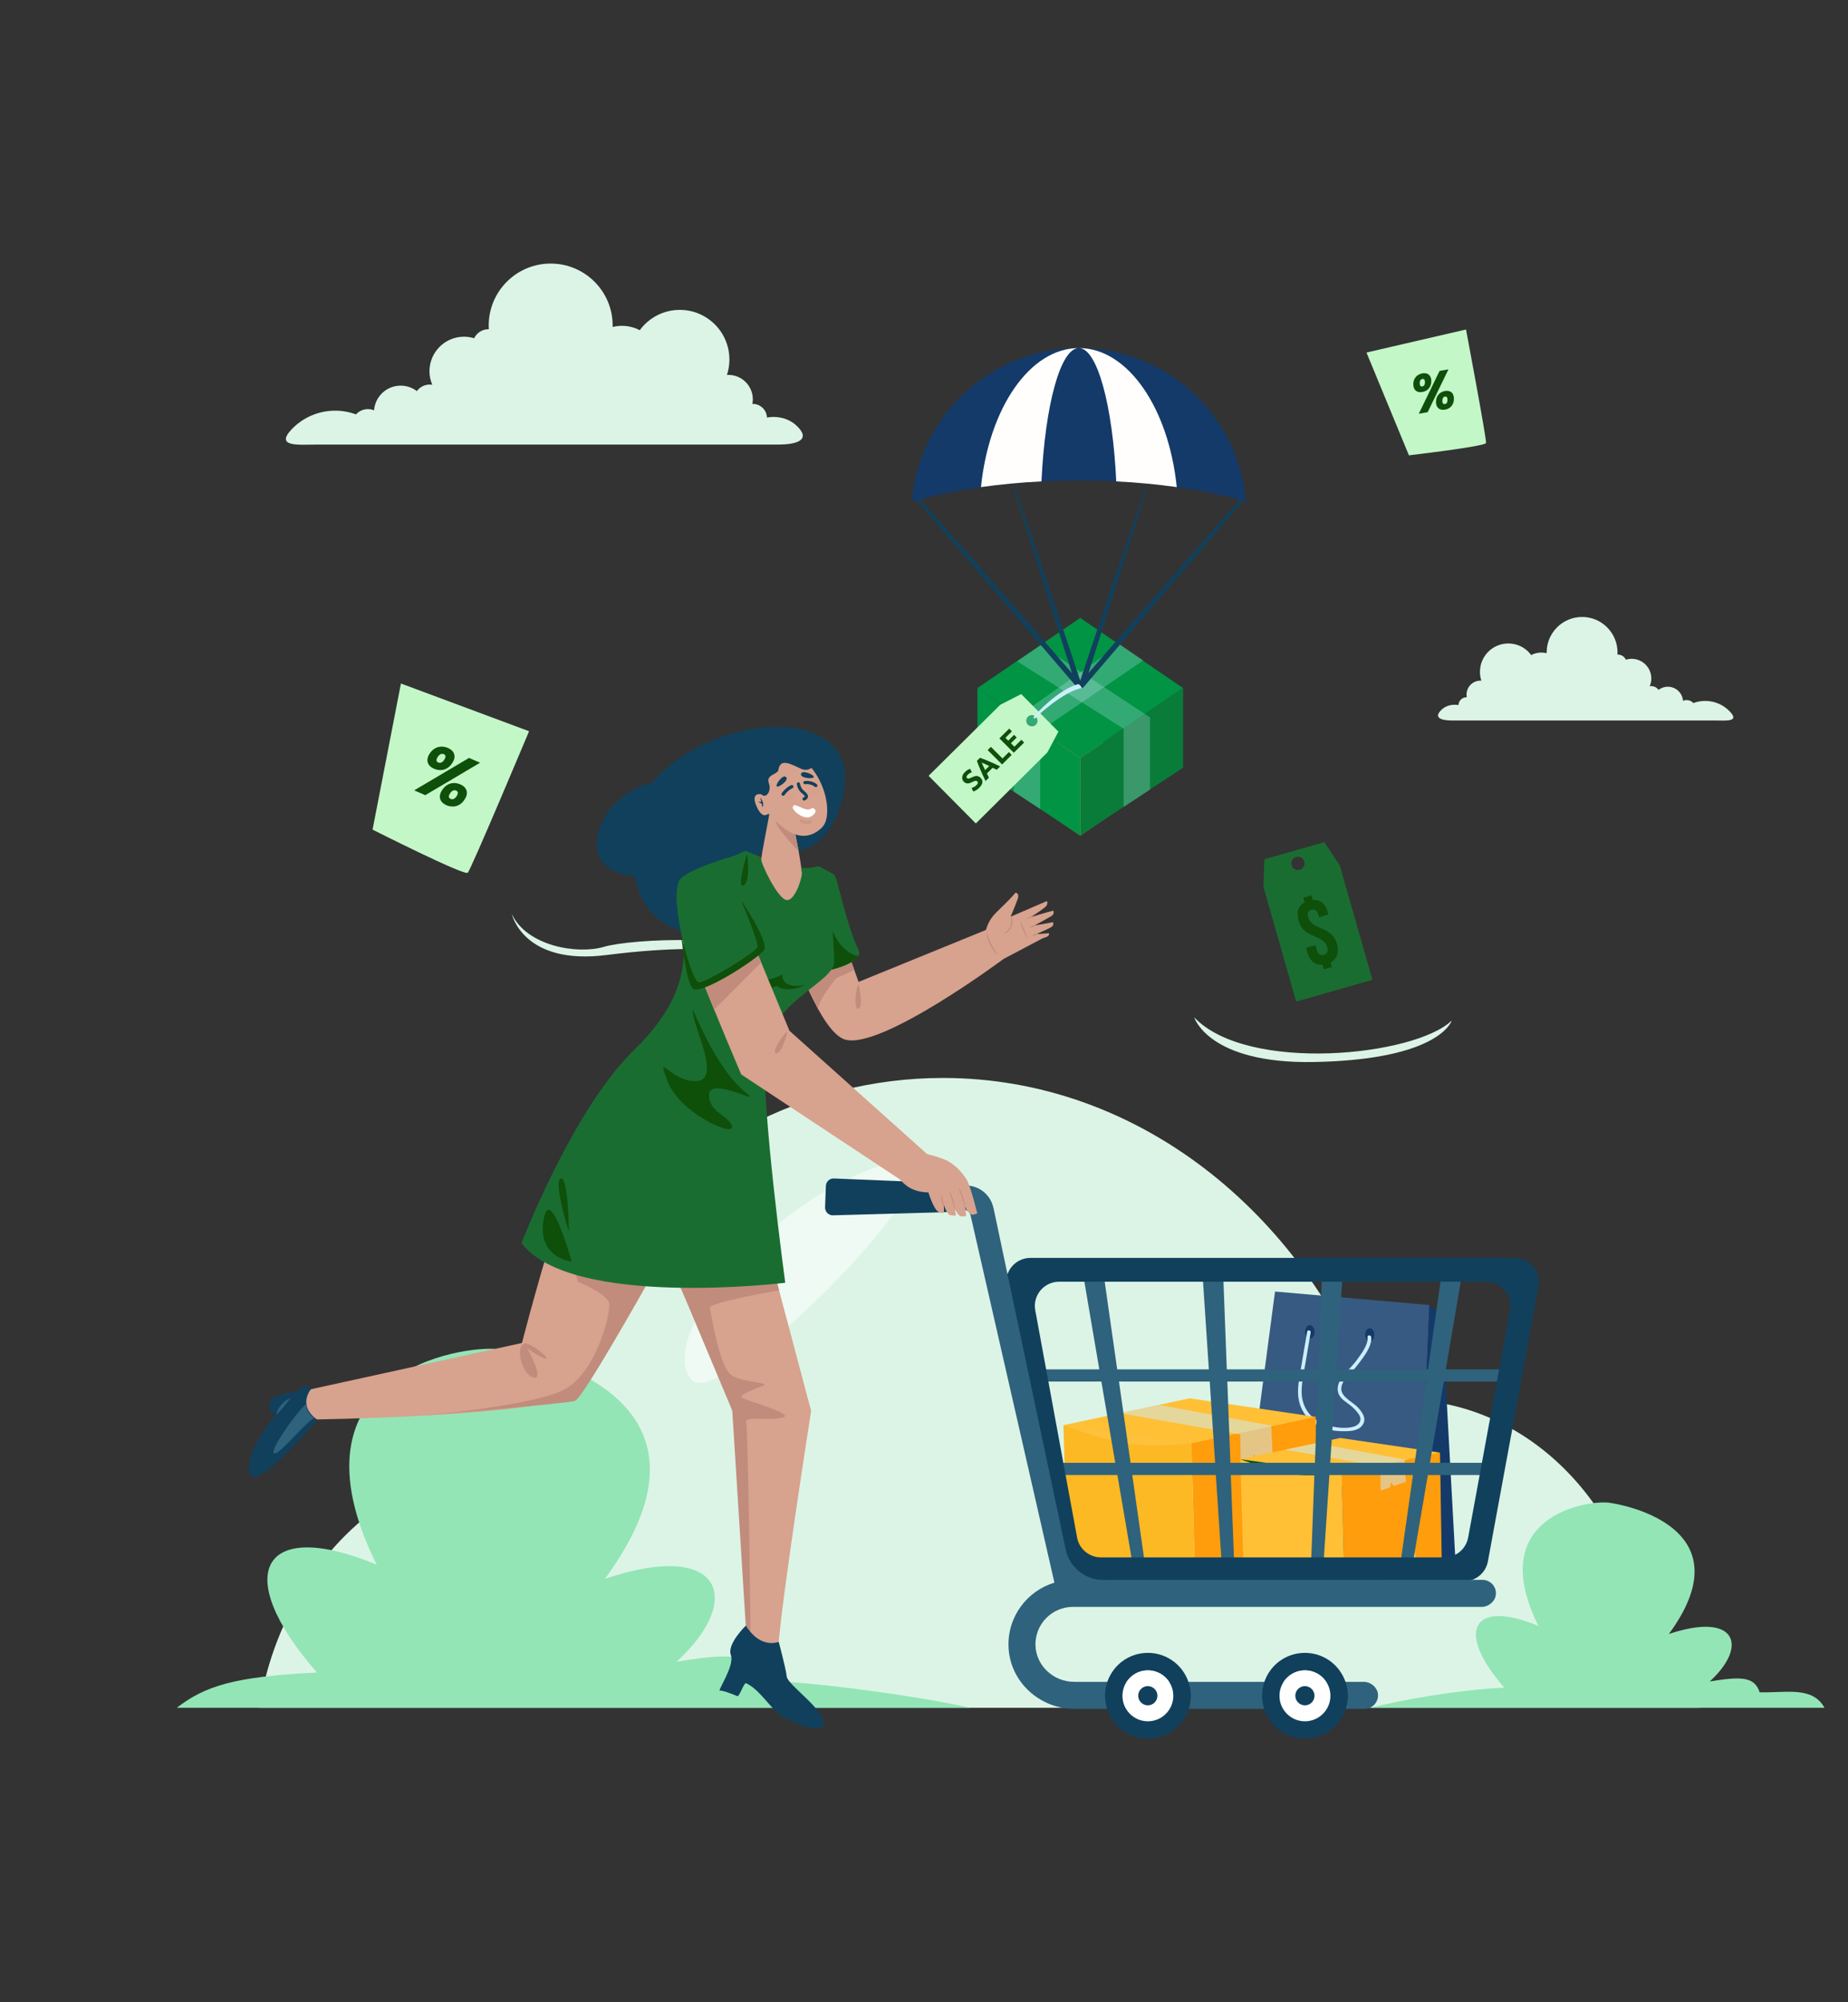 <svg width="217" height="235" viewBox="0 0 217 235" fill="none" xmlns="http://www.w3.org/2000/svg">
<rect x="0" y="0" width="217" height="235" fill="#333333" stroke="none"/>
<path d="M199.578 200.439H30.44C32.226 189.269 38.626 179.924 47.313 175.075C50.525 173.266 54.066 172.075 57.786 171.636C60.09 162.722 64.069 154.63 69.317 147.831C79.422 134.757 94.235 126.516 110.732 126.516C133.449 126.516 152.954 142.152 161.421 164.492C162.495 164.367 163.576 164.273 164.665 164.273C180.668 164.273 193.624 179.047 193.624 197.259C193.624 197.447 193.624 197.596 193.609 197.76C195.755 198.27 197.76 199.194 199.578 200.439Z" fill="#DCF4E6"/>
<path opacity="0.5" d="M81.232 161.97C84.764 166.075 117.296 133.081 104.348 136.543C91.391 140.013 76.657 156.651 81.232 161.97Z" fill="white"/>
<path d="M160.936 200.439H214.242C212.832 197.901 209.847 198.685 206.628 198.622C206.025 196.726 204.356 196.766 200.768 197.345C205.32 193.194 203.902 189.12 195.967 191.776C205.03 179.438 190.977 176.618 188.909 176.368C186.292 176.054 174.276 177.981 180.645 190.828C172.929 187.624 170.814 191.408 176.642 198.074C171.072 198.332 164.406 199.554 160.936 200.439ZM20.758 200.439H113.873C107.834 199.037 95.316 197.376 89.692 197.259C88.642 193.938 85.72 194.008 79.438 195.034C87.397 187.781 84.913 180.645 71.033 185.298C86.887 163.717 62.314 158.782 58.679 158.351C54.105 157.803 33.088 161.163 44.227 183.637C30.73 178.036 27.041 184.655 37.224 196.303C27.495 196.758 24.041 197.901 20.758 200.439Z" fill="#93E5B6"/>
<path fill-rule="evenodd" clip-rule="evenodd" d="M200.236 82.266C199.742 82.266 199.272 82.352 198.841 82.516C198.645 82.297 198.363 82.164 198.042 82.164C197.893 82.164 197.752 82.195 197.627 82.25C197.557 81.326 196.781 80.597 195.841 80.597C195.434 80.597 195.05 80.738 194.752 80.965C194.556 80.699 194.243 80.527 193.891 80.527C193.828 80.527 193.773 80.534 193.718 80.542C193.836 80.26 193.906 79.955 193.906 79.634C193.906 78.357 192.872 77.323 191.595 77.323C191.361 77.323 191.126 77.362 190.914 77.425C190.749 77.064 190.381 76.822 189.958 76.822H189.927C189.935 76.735 189.935 76.657 189.935 76.571C189.935 74.276 188.071 72.411 185.775 72.411C183.48 72.411 181.616 74.276 181.616 76.571V76.665C181.412 76.618 181.209 76.587 180.989 76.587C180.558 76.587 180.151 76.696 179.799 76.884C179.195 76.054 178.216 75.521 177.112 75.521C175.271 75.521 173.783 77.01 173.783 78.85C173.783 79.211 173.837 79.563 173.947 79.884H173.845C172.937 79.884 172.208 80.621 172.208 81.522C172.208 81.631 172.216 81.733 172.239 81.835H172.208C171.699 81.835 171.276 82.242 171.26 82.751C171.119 82.728 170.97 82.712 170.822 82.712C170.226 82.712 169.678 82.916 169.278 83.292C168.213 84.302 169.38 84.561 170.5 84.561H201.465C202.633 84.561 204.301 84.749 203.142 83.527C202.413 82.743 201.379 82.266 200.236 82.266ZM39.355 48.199C40.216 48.199 41.039 48.355 41.799 48.637C42.143 48.261 42.637 48.018 43.193 48.018C43.452 48.018 43.694 48.065 43.922 48.159C44.047 46.538 45.394 45.261 47.047 45.261C47.768 45.261 48.426 45.504 48.95 45.903C49.287 45.441 49.836 45.136 50.455 45.136C50.556 45.136 50.658 45.144 50.76 45.159C50.548 44.673 50.431 44.133 50.431 43.569C50.431 41.337 52.24 39.519 54.481 39.519C54.896 39.519 55.295 39.582 55.679 39.699C55.977 39.073 56.611 38.642 57.348 38.642H57.403C57.395 38.493 57.387 38.352 57.387 38.203C57.387 34.185 60.646 30.934 64.664 30.934C68.683 30.934 71.941 34.193 71.941 38.203V38.376C72.294 38.289 72.662 38.242 73.038 38.242C73.79 38.242 74.503 38.43 75.122 38.759C76.179 37.31 77.895 36.37 79.822 36.37C83.041 36.37 85.65 38.979 85.65 42.198C85.65 42.833 85.548 43.444 85.36 44.008C85.415 44.008 85.477 44 85.532 44C87.115 44 88.399 45.285 88.399 46.867C88.399 47.055 88.383 47.235 88.344 47.407H88.407C89.3 47.407 90.028 48.12 90.06 49.005C90.311 48.958 90.561 48.935 90.828 48.935C91.862 48.935 92.833 49.295 93.53 49.953C95.394 51.716 93.358 52.178 91.399 52.178H37.193C35.148 52.178 32.226 52.515 34.255 50.376C35.54 49.037 37.349 48.199 39.355 48.199Z" fill="#DCF4E6"/>
<path d="M91.791 112.863C88.43 109.416 74.072 110.191 70.923 111.124C67.774 112.056 61.836 111.022 60.097 107.27C60.097 107.27 61.406 113.333 71.228 112.087C86.77 110.113 91.791 112.863 91.791 112.863ZM140.225 119.396C146.46 125.983 166.153 123.955 170.469 119.779C170.469 119.779 169.145 124.37 154.278 124.644C141.87 124.871 140.225 119.396 140.225 119.396Z" fill="#DCF4E6"/>
<path d="M126.845 86.308L114.774 89.833L126.845 98.058L138.916 89.833L126.845 86.308Z" fill="url(#paint0_linear_14_113)"/>
<path d="M126.845 72.521L114.774 80.754L126.845 88.979L138.916 80.754L126.845 72.521Z" fill="#009444"/>
<path d="M126.845 88.979V98.058L114.774 90.099V80.746L126.845 88.979Z" fill="#009444"/>
<path d="M138.916 80.746V90.099L126.845 98.058V88.979L138.916 80.746Z" fill="#097C3A"/>
<path opacity="0.25" d="M119.043 84.428L131.506 75.623L134.255 77.503L122.145 85.775V94.948L119.043 92.911V84.428Z" fill="#CDEEFF"/>
<path opacity="0.25" d="M135.039 84.193L122.184 75.74L119.435 77.621L131.945 85.532V94.713L135.039 92.676V84.193Z" fill="#CDEEFF"/>
<path d="M145.99 58.288C145.857 58.17 127.809 78.999 127.809 78.999C127.809 78.999 135 56.502 134.835 56.439C134.671 56.384 126.845 79.884 126.845 79.884C126.845 79.884 119.028 56.384 118.855 56.439C118.683 56.494 125.874 78.999 125.874 78.999C125.874 78.999 107.826 58.17 107.693 58.288C107.56 58.398 107.544 58.601 107.661 58.734L126.438 80.636C126.501 80.707 126.587 80.746 126.681 80.746C126.736 80.746 126.79 80.73 126.837 80.707H126.845C126.892 80.73 126.947 80.746 127.002 80.746C127.096 80.746 127.182 80.707 127.245 80.636L146.021 58.734C146.139 58.601 146.123 58.398 145.99 58.288Z" fill="#11405C"/>
<path d="M146.319 58.86C143.875 58.163 141.133 57.583 138.18 57.168C135.924 56.854 133.543 56.619 131.075 56.502C129.642 56.423 128.177 56.392 126.689 56.392C125.2 56.392 123.735 56.431 122.302 56.502C119.827 56.619 117.453 56.854 115.197 57.168C112.244 57.583 109.502 58.163 107.058 58.86C107.92 48.763 116.38 40.843 126.696 40.843C136.997 40.851 145.465 48.77 146.319 58.86Z" fill="#133A69"/>
<path d="M126.681 40.851C124.519 40.851 122.717 47.564 122.294 56.502C119.819 56.619 117.445 56.854 115.189 57.168C116.137 47.901 120.923 40.851 126.681 40.851ZM138.18 57.168C135.924 56.854 133.543 56.619 131.075 56.502C130.652 47.564 128.843 40.851 126.688 40.851C132.446 40.851 137.232 47.901 138.18 57.168Z" fill="#FFFEFC"/>
<path d="M124.284 85.869L119.913 81.459L117.453 82.72L109.04 91.055L109.628 91.65L113.999 96.052L114.586 96.648L122.991 88.305L124.284 85.869ZM120.696 85.054C120.438 84.796 120.445 84.373 120.704 84.122C120.962 83.864 121.378 83.864 121.636 84.122C121.895 84.381 121.895 84.804 121.636 85.062C121.378 85.313 120.955 85.305 120.696 85.054Z" fill="#C3F7C8"/>
<path d="M114.649 92.159C114.703 92.104 114.743 92.057 114.774 92.01C114.797 91.963 114.813 91.932 114.821 91.885C114.829 91.854 114.821 91.814 114.805 91.791C114.797 91.76 114.774 91.728 114.75 91.705C114.696 91.65 114.625 91.634 114.531 91.642C114.445 91.658 114.312 91.705 114.147 91.791C114.069 91.83 113.998 91.862 113.912 91.893C113.834 91.924 113.756 91.94 113.669 91.948C113.591 91.948 113.505 91.94 113.427 91.916C113.34 91.885 113.262 91.83 113.184 91.76C113.105 91.681 113.051 91.595 113.019 91.501C112.988 91.407 112.972 91.313 112.988 91.211C112.996 91.117 113.027 91.023 113.082 90.914C113.129 90.82 113.207 90.71 113.301 90.624C113.419 90.506 113.528 90.42 113.638 90.358C113.748 90.295 113.834 90.256 113.92 90.232L114.116 90.639C114.045 90.663 113.967 90.694 113.889 90.734C113.81 90.773 113.732 90.835 113.654 90.914C113.56 91.008 113.505 91.086 113.497 91.149C113.481 91.211 113.505 91.274 113.552 91.329C113.583 91.352 113.622 91.376 113.654 91.384C113.693 91.384 113.732 91.384 113.771 91.376C113.81 91.368 113.865 91.352 113.912 91.329C113.959 91.313 114.014 91.282 114.069 91.258C114.186 91.204 114.296 91.156 114.39 91.125C114.492 91.094 114.586 91.07 114.672 91.07C114.758 91.07 114.837 91.086 114.915 91.125C114.993 91.164 115.072 91.219 115.15 91.297C115.307 91.454 115.377 91.634 115.354 91.83C115.33 92.034 115.213 92.237 114.985 92.465C114.907 92.543 114.837 92.598 114.766 92.653C114.696 92.7 114.633 92.747 114.57 92.778C114.508 92.817 114.453 92.841 114.406 92.856C114.359 92.872 114.32 92.888 114.28 92.895L114.085 92.488C114.163 92.465 114.249 92.425 114.343 92.371C114.445 92.339 114.547 92.261 114.649 92.159ZM117.046 90.35C116.959 90.311 116.889 90.271 116.803 90.232C116.717 90.193 116.638 90.154 116.552 90.115L115.886 90.781C115.925 90.867 115.965 90.945 116.004 91.031C116.043 91.117 116.082 91.196 116.121 91.274L115.73 91.666C115.612 91.423 115.502 91.196 115.401 90.976C115.307 90.773 115.22 90.569 115.134 90.373C115.048 90.185 114.978 89.997 114.907 89.825C114.837 89.645 114.774 89.472 114.711 89.3L115.079 88.94C115.252 89.002 115.424 89.073 115.604 89.135C115.784 89.206 115.965 89.284 116.153 89.363C116.348 89.441 116.544 89.535 116.764 89.629C116.975 89.731 117.202 89.841 117.445 89.95L117.046 90.35ZM115.275 89.504C115.291 89.535 115.314 89.582 115.338 89.637C115.361 89.7 115.393 89.762 115.424 89.841C115.463 89.911 115.495 90.005 115.542 90.091C115.581 90.185 115.628 90.279 115.675 90.381L116.16 89.903C116.059 89.856 115.965 89.809 115.878 89.77C115.784 89.723 115.698 89.692 115.628 89.653C115.549 89.621 115.479 89.59 115.424 89.566C115.354 89.535 115.307 89.511 115.275 89.504ZM118.471 88.266L118.8 88.595L117.672 89.723L115.972 88.031L116.356 87.655L117.719 89.018L118.471 88.266ZM119.043 88.352L117.351 86.66L118.503 85.516L118.824 85.838L118.064 86.597L118.393 86.927L119.074 86.245L119.388 86.558L118.706 87.232L119.114 87.639L119.936 86.825L120.257 87.146L119.043 88.352Z" fill="#0E4F0A"/>
<path d="M121.503 83.973C121.581 83.895 124.166 80.981 126.579 80.299C126.743 80.252 127.088 80.738 127.01 80.754C124.816 81.192 121.754 84.067 121.683 84.185C121.519 84.451 121.166 84.318 121.503 83.973Z" fill="#CDEEFF"/>
<path d="M166.497 185.172L145.763 181.475L149.718 151.583L167.845 153.165L166.497 185.172Z" fill="#365A82"/>
<path d="M167.845 153.165L168.667 153.87L169.271 153.29L170.908 183.237L169.302 183.605L166.498 185.172L167.845 153.165ZM154.364 156.314C154.364 156.745 154.113 157.097 153.808 157.097C153.502 157.097 153.251 156.745 153.251 156.314C153.251 155.883 153.502 155.531 153.808 155.531C154.113 155.531 154.364 155.883 154.364 156.314ZM161.382 156.651C161.382 157.074 161.14 157.411 160.842 157.411C160.544 157.411 160.301 157.074 160.301 156.651C160.301 156.228 160.544 155.891 160.842 155.891C161.14 155.891 161.382 156.236 161.382 156.651Z" fill="#133A69"/>
<path d="M153.494 156.291C153.283 157.513 153.079 158.735 152.867 159.957C152.687 161.006 152.46 162.064 152.421 163.129C152.35 165.048 153.283 166.67 155.053 167.453C155.954 167.853 156.949 167.994 157.928 167.978C158.664 167.97 159.526 167.908 159.988 167.257C160.513 166.521 159.988 165.777 159.471 165.205C158.868 164.539 157.442 163.975 157.497 162.941C157.536 162.228 158.084 161.696 158.539 161.218C158.915 160.818 159.267 160.403 159.596 159.965C160.184 159.173 161.124 157.983 161.014 156.933C160.983 156.659 160.552 156.659 160.583 156.933C160.685 157.826 159.847 158.891 159.346 159.589C158.821 160.317 158.147 160.912 157.607 161.625C157.199 162.166 156.917 162.871 157.16 163.537C157.395 164.202 158.077 164.539 158.594 164.962C158.954 165.26 159.306 165.612 159.565 166.004C159.988 166.662 159.643 167.242 158.946 167.445C158.069 167.704 156.917 167.563 156.048 167.336C154.066 166.819 152.797 165.291 152.844 163.223C152.867 162.127 153.118 161.03 153.298 159.949C153.502 158.766 153.698 157.583 153.901 156.393C153.948 156.134 153.533 156.024 153.494 156.291Z" fill="#CDEEFF"/>
<path d="M124.879 167.265L139.692 164.116L154.505 166.294L139.95 171.307L124.879 167.265Z" fill="#FFC035"/>
<path d="M140.358 186.394L154.771 182.869L154.505 166.294L139.903 169.396L140.358 186.394Z" fill="#FF9D0D"/>
<path opacity="0.5" d="M131.506 165.855L136.143 164.899L149.272 167.32L149.429 170.649L147.604 171.213L147.267 170.673L147.087 171.44L145.692 171.926L145.645 168.354L131.506 165.855ZM147.275 184.71L147.267 182.117L148.168 181.945L148.363 182.266L148.465 181.819L150.8 181.154L151.082 183.778L147.275 184.71Z" fill="#CDEEFF"/>
<path d="M124.879 167.265L125.357 184.295L140.358 186.394L139.903 169.396L124.879 167.265Z" fill="#FCB924"/>
<path d="M124.879 167.265L139.903 169.396C139.903 169.396 135.219 169.944 132.101 169.396C128.992 168.847 124.879 167.265 124.879 167.265Z" fill="#FEC13B"/>
<path d="M145.645 171.26L157.372 168.769L169.09 170.485L157.575 174.456L145.645 171.26Z" fill="#FFC035"/>
<path d="M157.896 186.394L169.302 183.606L169.09 170.485L157.536 172.944L157.896 186.394Z" fill="#FF9D0D"/>
<path opacity="0.5" d="M150.893 170.14L154.559 169.388L164.946 171.299L165.072 173.939L163.63 174.386L163.364 173.955L163.223 174.566L162.119 174.942L162.079 172.122L150.893 170.14ZM163.372 185.055L163.364 183.01L164.069 182.877L164.226 183.128L164.312 182.775L166.161 182.25L166.38 184.326L163.372 185.055Z" fill="#CDEEFF"/>
<path d="M145.645 171.26L146.029 184.734L157.896 186.394L157.536 172.944L145.645 171.26Z" fill="#FFC035"/>
<path d="M145.645 171.26L157.528 172.952C157.528 172.952 153.823 173.391 151.356 172.952C148.904 172.506 145.645 171.26 145.645 171.26Z" fill="#0E4F0A"/>
<path d="M176.415 162.15V160.717H169.772L171.683 149.507H169.278L167.68 160.717H156.917L157.662 149.507H155.233L154.81 160.717H144.055L143.632 149.507H141.204L141.948 160.717H131.185L129.587 149.507H127.174L129.086 160.717H122.443V162.15H129.328L130.958 171.683H123.218V173.117H131.208L133.026 183.747H134.467L132.955 173.117H142.77L143.475 183.747H144.932L144.525 173.117H154.34L153.941 183.747H155.398L156.103 173.117H165.918L164.406 183.747H165.847L167.665 173.117H175.647V171.683H167.908L169.537 162.15H176.415ZM132.752 171.683L131.396 162.15H142.05L142.684 171.683H132.752ZM144.478 171.683L144.118 162.15H154.763L154.403 171.683H144.478ZM166.122 171.683H156.197L156.831 162.15H167.485L166.122 171.683Z" fill="#2F627C"/>
<path d="M118.197 150.995L124.143 183.253C124.393 184.6 125.568 185.58 126.939 185.58H171.918C173.289 185.58 174.472 184.6 174.715 183.253L180.66 150.995C180.981 149.248 179.642 147.635 177.864 147.635H120.994C119.223 147.635 117.876 149.248 118.197 150.995ZM124.362 150.431H174.511C176.289 150.431 177.629 152.045 177.307 153.792L172.396 180.456C172.145 181.804 170.97 182.783 169.6 182.783H129.274C127.903 182.783 126.72 181.804 126.477 180.456L121.566 153.792C121.237 152.045 122.584 150.431 124.362 150.431Z" fill="#11405C"/>
<path d="M174.072 185.423C174.072 185.423 140.781 185.423 129.548 185.431C127.417 185.431 125.584 183.942 125.137 181.859L116.701 141.963L116.63 141.681C116.278 140.193 114.954 139.143 113.427 139.136L101.935 139.081L101.794 141.901L113.074 141.956C113.505 141.956 113.873 142.253 113.975 142.668L123.814 185.752C120.61 186.715 118.299 189.731 118.424 193.272C118.573 197.376 122.075 200.565 126.179 200.565H160.231C161.132 200.565 161.86 199.805 161.813 198.896C161.766 198.066 160.967 197.392 160.137 197.392H126.132C123.712 197.392 121.636 195.496 121.589 193.076C121.542 190.608 123.532 188.595 125.983 188.595H173.978C174.809 188.595 175.608 187.922 175.655 187.091C175.709 186.175 174.981 185.423 174.072 185.423Z" fill="#2F627C"/>
<path d="M157.278 196.037C156.361 194.792 154.889 193.992 153.228 193.992C151.567 193.992 150.087 194.792 149.178 196.037C148.559 196.875 148.199 197.909 148.199 199.021C148.199 201.802 150.447 204.05 153.236 204.05C156.017 204.05 158.273 201.802 158.273 199.021C158.265 197.909 157.897 196.875 157.278 196.037ZM153.228 202.022C151.575 202.022 150.243 200.682 150.243 199.029C150.243 197.384 151.575 196.045 153.228 196.045C154.881 196.045 156.22 197.384 156.22 199.029C156.22 200.674 154.881 202.022 153.228 202.022Z" fill="#11405C"/>
<path d="M156.22 199.029C156.22 200.682 154.881 202.022 153.228 202.022C151.575 202.022 150.243 200.682 150.243 199.029C150.243 197.384 151.575 196.045 153.228 196.045C154.881 196.037 156.22 197.384 156.22 199.029Z" fill="white"/>
<path d="M154.356 199.021C154.356 199.648 153.854 200.15 153.228 200.15C152.609 200.15 152.1 199.64 152.1 199.021C152.1 198.403 152.601 197.893 153.228 197.893C153.847 197.901 154.356 198.403 154.356 199.021ZM138.838 196.037C137.921 194.792 136.449 193.992 134.788 193.992C133.127 193.992 131.647 194.792 130.738 196.037C130.119 196.875 129.759 197.909 129.759 199.021C129.759 201.802 132.007 204.05 134.796 204.05C137.585 204.05 139.833 201.802 139.833 199.021C139.825 197.909 139.457 196.875 138.838 196.037ZM134.788 202.022C133.135 202.022 131.804 200.682 131.804 199.029C131.804 197.384 133.135 196.045 134.788 196.045C136.441 196.045 137.773 197.384 137.773 199.029C137.773 200.674 136.433 202.022 134.788 202.022Z" fill="#11405C"/>
<path d="M137.773 199.029C137.773 200.682 136.441 202.022 134.788 202.022C133.135 202.022 131.804 200.682 131.804 199.029C131.804 197.384 133.135 196.045 134.788 196.045C136.441 196.045 137.773 197.384 137.773 199.029Z" fill="white"/>
<path d="M135.908 199.021C135.908 199.648 135.407 200.149 134.78 200.149C134.161 200.149 133.652 199.64 133.652 199.021C133.652 198.403 134.154 197.893 134.78 197.893C135.407 197.901 135.908 198.403 135.908 199.021ZM96.883 141.674C96.859 142.214 97.29 142.653 97.815 142.637L109.4 142.316L111.022 142.261C111.382 142.253 111.648 141.822 111.578 141.368L111.288 139.449C111.233 139.104 110.998 138.846 110.724 138.838L97.917 138.313C97.415 138.29 97 138.681 96.977 139.19L96.883 141.674Z" fill="#11405C"/>
<path d="M155.507 98.841L148.465 100.854L148.363 104.105L152.202 117.547L153.157 117.281L160.2 115.268L161.155 114.993L157.317 101.559L155.507 98.841ZM152.617 102.084C152.202 102.201 151.771 101.959 151.653 101.551C151.536 101.136 151.771 100.705 152.194 100.58C152.601 100.462 153.04 100.698 153.165 101.121C153.275 101.536 153.04 101.966 152.617 102.084Z" fill="#1A6D31"/>
<path d="M153.197 105.907L153.04 105.358L153.996 105.084L154.16 105.633C155.037 105.57 155.648 106.087 155.93 107.097L156.001 107.332L154.889 107.654L154.795 107.348C154.646 106.815 154.372 106.674 154.003 106.776C153.627 106.878 153.479 107.144 153.627 107.677C154.066 109.204 156.377 108.625 156.988 110.763C157.278 111.774 157.019 112.549 156.244 112.957L156.4 113.497L155.445 113.771L155.288 113.223C154.395 113.294 153.792 112.769 153.502 111.75L153.361 111.241L154.466 110.928L154.63 111.508C154.787 112.04 155.077 112.166 155.445 112.056C155.821 111.946 156.001 111.696 155.844 111.155C155.406 109.62 153.095 110.199 152.492 108.076C152.194 107.082 152.429 106.322 153.197 105.907Z" fill="#0E4F0A"/>
<path d="M47.078 80.221L43.749 97.368C43.749 97.368 54.536 102.82 54.927 102.429C55.319 102.037 62.126 85.822 62.126 85.822L47.078 80.221Z" fill="#C3F7C8"/>
<path d="M52.593 87.78C53.345 88.109 53.635 88.775 53.094 89.574C52.569 90.381 51.731 90.553 50.979 90.232C50.219 89.903 49.93 89.23 50.462 88.43C50.995 87.632 51.841 87.459 52.593 87.78ZM55.076 88.955L56.377 89.519L49.938 93.326L48.637 92.762L55.076 88.955ZM51.402 88.838C51.183 89.175 51.222 89.386 51.457 89.488C51.692 89.59 51.951 89.504 52.17 89.167C52.389 88.83 52.342 88.611 52.107 88.509C51.872 88.415 51.622 88.501 51.402 88.838ZM54.05 92.057C54.802 92.386 55.084 93.052 54.544 93.851C54.019 94.658 53.181 94.83 52.428 94.509C51.676 94.18 51.387 93.514 51.927 92.715C52.452 91.909 53.298 91.728 54.05 92.057ZM52.852 93.107C52.632 93.444 52.671 93.655 52.914 93.765C53.141 93.867 53.4 93.781 53.619 93.444C53.839 93.107 53.791 92.888 53.564 92.794C53.322 92.684 53.071 92.778 52.852 93.107Z" fill="#0E4F0A"/>
<path d="M160.458 41.376L165.44 53.439C165.44 53.439 174.409 52.397 174.495 51.99C174.582 51.583 172.145 38.673 172.145 38.673L160.458 41.376Z" fill="#C3F7C8"/>
<path d="M167.015 43.82C167.618 43.718 168.072 44.016 168.072 44.728C168.072 45.449 167.625 45.903 167.022 46.005C166.411 46.115 165.957 45.817 165.957 45.096C165.957 44.384 166.411 43.929 167.015 43.82ZM169.043 43.53L170.085 43.35L167.641 48.379L166.599 48.559L169.043 43.53ZM166.709 44.971C166.709 45.269 166.819 45.386 167.015 45.355C167.203 45.324 167.328 45.167 167.328 44.861C167.328 44.564 167.21 44.446 167.022 44.478C166.819 44.517 166.709 44.673 166.709 44.971ZM169.678 45.888C170.281 45.786 170.727 46.084 170.727 46.804C170.727 47.525 170.281 47.979 169.678 48.081C169.075 48.183 168.62 47.885 168.62 47.172C168.62 46.452 169.083 45.989 169.678 45.888ZM169.365 47.039C169.365 47.337 169.474 47.454 169.67 47.423C169.85 47.392 169.975 47.235 169.975 46.929C169.975 46.632 169.858 46.514 169.67 46.546C169.49 46.577 169.365 46.742 169.365 47.039Z" fill="#0E4F0A"/>
<path d="M97.141 104.974L100.815 115.244L116.09 109.016L117.852 112.541C117.852 112.541 103.525 123.203 99.256 122.02C96.326 121.205 93.084 111.531 93.084 111.531L97.141 104.974Z" fill="#D7A28E"/>
<path d="M99.53 111.648L100.314 113.834L98.214 114.797C98.214 114.797 95.974 117.437 96.091 118.487L94.047 114.124C94.047 114.124 97.924 111.766 99.53 111.648ZM100.823 115.518C100.823 115.518 101.426 118.127 100.823 118.377C100.22 118.628 100.47 115.894 100.823 115.518Z" fill="#C18C7C"/>
<path d="M119.255 104.763C119.545 104.841 119.639 105.1 119.521 105.437C119.278 106.165 118.965 106.854 118.675 107.591C120.054 106.988 121.55 106.361 122.921 105.758C123.03 105.914 122.991 106.126 122.905 106.259C122.819 106.392 122.693 106.502 122.56 106.596C122.059 106.98 121.534 107.332 120.994 107.654C122.004 107.356 122.725 107.121 123.688 106.878C123.751 107.019 123.735 107.246 123.634 107.364C123.54 107.481 123.289 107.622 123.156 107.693C122.552 108.03 122.059 108.304 121.448 108.641C122.161 108.484 122.929 108.39 123.641 108.233C123.712 108.327 123.688 108.539 123.626 108.633C123.563 108.735 123.461 108.805 123.359 108.86C122.827 109.142 122.098 109.44 121.667 109.651C122.161 109.596 122.67 109.58 123.164 109.526C123.281 109.972 122.678 109.996 122.349 110.168C120.97 110.897 119.529 111.664 118.15 112.385C118.15 112.385 117.108 112.933 116.286 113.278C116.27 113.231 114.711 110.082 114.562 109.823C114.946 109.635 115.753 109.22 115.753 109.22C116.286 107.246 117.343 107.003 119.255 104.763Z" fill="#D7A28E"/>
<path d="M120.602 107.802C120.618 107.834 120.79 107.802 120.986 107.724C121.182 107.646 121.331 107.552 121.323 107.512C121.307 107.481 121.135 107.512 120.939 107.591C120.743 107.677 120.594 107.771 120.602 107.802ZM120.955 108.852C120.97 108.883 121.143 108.852 121.338 108.774C121.534 108.695 121.683 108.601 121.675 108.562C121.66 108.531 121.487 108.562 121.291 108.64C121.096 108.719 120.947 108.813 120.955 108.852ZM121.205 109.855C121.221 109.886 121.393 109.855 121.589 109.776C121.785 109.698 121.934 109.604 121.926 109.565C121.91 109.533 121.738 109.565 121.542 109.643C121.338 109.729 121.19 109.823 121.205 109.855ZM120.602 110.09C120.633 110.074 120.485 109.643 120.265 109.118C120.046 108.593 119.834 108.186 119.803 108.202C119.772 108.217 119.921 108.648 120.14 109.173C120.359 109.69 120.571 110.105 120.602 110.09ZM117.845 109.588C117.845 109.596 117.884 109.588 117.947 109.565C118.009 109.541 118.103 109.518 118.197 109.447C118.401 109.33 118.652 109.087 118.777 108.742C118.91 108.398 118.887 108.061 118.847 107.834C118.808 107.606 118.738 107.473 118.722 107.473C118.706 107.481 118.73 107.614 118.753 107.841C118.769 108.061 118.769 108.382 118.652 108.695C118.534 109.009 118.323 109.244 118.142 109.369C118.056 109.439 117.978 109.479 117.923 109.518C117.868 109.557 117.845 109.58 117.845 109.588ZM115.902 109.432C115.894 109.432 115.886 109.479 115.894 109.549C115.894 109.627 115.902 109.737 115.926 109.878C115.965 110.152 116.074 110.528 116.27 110.904C116.654 111.664 117.202 112.118 117.226 112.087C117.249 112.064 116.764 111.586 116.396 110.849C116.004 110.113 115.941 109.432 115.902 109.432Z" fill="#C18C7C"/>
<path d="M95.246 114.124C97.415 114.124 101.496 112.925 100.815 111.5C99.248 108.202 98.34 102.922 97.956 102.664C97.572 102.413 96.225 101.716 96.225 101.716C96.225 101.716 93.867 107.082 93.781 107.857C93.695 108.633 95.246 114.124 95.246 114.124Z" fill="#1A6D31"/>
<path d="M100.776 112.205C100.298 113.035 98.394 113.709 96.71 113.983V106.024C96.71 106.032 97.658 111.617 100.776 112.205Z" fill="#0E4F0A"/>
<path d="M76.187 148.567C76.187 148.567 70.602 162.714 66.207 164.187C59.964 166.278 36.879 166.599 36.879 166.599C36.879 166.599 33.487 166.333 36.12 163.137L61.288 157.622C61.288 157.622 64.045 147.047 65.322 143.82C66.599 140.593 76.187 148.567 76.187 148.567Z" fill="#D7A28E"/>
<path d="M67.367 148.818L67.868 150.431C67.868 150.431 71.228 151.826 71.518 152.899C71.8 153.972 69.999 161.32 66.058 163.192C62.126 165.056 49.538 166.161 49.538 166.161C49.538 166.161 66.552 164.735 67.508 164.422C68.463 164.108 76.062 150.541 76.062 150.541L67.367 148.818Z" fill="#C18C7C"/>
<path d="M61.586 157.685C62.079 157.489 64.312 159.15 64.178 159.432C64.045 159.714 61.922 158.273 61.922 158.273C61.922 158.273 63.975 161.884 62.69 161.688C61.406 161.492 60.395 158.155 61.586 157.685Z" fill="#C18C7C"/>
<path d="M35.414 163.239C35.414 163.239 31.756 163.709 31.709 164.453C31.662 165.197 31.662 165.785 31.819 165.793C31.976 165.8 33.362 165.887 33.362 165.887C33.362 165.887 35.297 164.594 35.414 163.239Z" fill="#11405C"/>
<path d="M37.248 166.623C37.248 166.623 32.07 172.991 29.884 173.328C29.148 173.446 28.96 172.028 29.79 170.03C30.62 168.025 35.493 161.147 36.55 162.996C36.55 162.996 34.843 164.915 37.248 166.623Z" fill="#11405C"/>
<path d="M34.114 164.093C34.114 164.093 32.328 166.38 32.461 165.918C32.594 165.456 33.072 164.516 34.114 164.093ZM36.903 166.396C35.477 167.328 33.017 170.532 32.258 170.579C31.372 170.641 34.67 165.879 35.978 164.735C35.853 165.291 36.401 166.215 36.903 166.396Z" fill="#2F627C"/>
<path d="M88.995 105.499C89.872 110.207 76.336 112.863 74.55 102.852C66.403 102.084 70.766 92.888 76.461 91.948C84.294 82.783 103.862 82.336 98.246 95.676C96.452 99.93 93.898 100.259 89.034 100.157L88.995 105.499Z" fill="#11405C"/>
<path d="M77.401 145.778C77.401 145.778 83.895 159.346 86.002 165.573C86.002 165.573 88.25 186.042 87.49 192.073C87.49 192.073 90.005 198.34 91.36 193.687C91.713 188.063 95.246 165.597 95.246 165.597L89.731 144.854L77.401 145.778Z" fill="#D7A28E"/>
<path d="M90.914 149.28L91.478 151.45C91.478 151.45 83.143 152.852 83.347 153.526C83.55 154.199 84.428 160.677 86.041 161.5C87.655 162.322 90.467 162.26 89.645 162.612C88.822 162.965 86.684 163.693 87.122 164.046C87.561 164.398 93.867 166.067 91.728 166.419C89.59 166.772 87.389 166.098 87.624 167.007C87.859 167.915 88.133 191.556 88.133 191.556L87.569 190.781L85.987 165.565L78.561 147.862L90.914 149.28Z" fill="#C18C7C"/>
<path d="M97.572 106.157C97.564 107.434 98.112 112.73 97.909 113.278C96.992 115.706 90.311 117.884 89.848 123.759C89.378 129.626 92.206 150.557 92.206 150.557C92.206 150.557 67.077 153.612 61.241 145.896C61.241 145.896 67.241 130.229 74.464 123.226C81.686 116.2 80.292 111.194 80.064 106.972C79.837 102.766 87.569 99.859 87.569 99.859C87.569 99.859 93.342 102.499 95.763 101.732C97.564 101.168 97.572 106.157 97.572 106.157Z" fill="#1A6D31"/>
<path d="M81.357 118.487C84.271 125.255 86.464 127.339 87.835 128.467C89.206 129.595 83.323 126.367 83.26 128.467C83.198 130.566 85.657 130.942 85.955 132.219C86.253 133.488 79.767 130.629 78.373 126.877C76.978 123.124 78.756 127.065 81.803 126.877C84.851 126.689 81.161 120.203 81.357 118.487ZM66.811 144.541C66.278 143.005 65.04 138.415 65.878 138.305C66.724 138.188 66.811 144.541 66.811 144.541ZM63.842 143.084C64.594 138.901 67.124 148.066 67.124 148.066C67.124 148.066 63.019 147.658 63.842 143.084ZM86.723 114.351C89.245 115.996 91.877 114.351 91.877 114.351C91.877 114.351 91.572 116.129 94.54 115.62C94.54 115.62 92.527 116.662 91.18 115.714C91.18 115.714 90.146 116.168 89.112 116.231C88.078 116.286 86.723 114.351 86.723 114.351Z" fill="#0E4F0A"/>
<path d="M87.585 190.789C87.585 190.789 85.329 192.959 85.822 194.243C86.308 195.52 84.099 198.622 84.561 198.434C84.741 198.364 85.548 198.646 86.59 199.069C86.825 199.163 87.35 197.447 87.608 197.557C89.19 198.223 90.773 200.909 91.807 201.411C91.807 201.411 96.374 203.98 96.703 202.39C97.031 200.8 92.488 197.753 92.386 196.789C92.284 195.826 91.439 192.7 91.439 192.7C91.439 192.7 89.316 193.609 87.585 190.789Z" fill="#11405C"/>
<path d="M89.394 100.87C89.48 99.765 90.303 96.076 90.365 95.238C90.389 94.987 93.225 97.063 93.225 97.063C93.225 97.063 94.07 101.097 94.125 102.303C94.353 102.523 93.452 105.711 92.394 105.64C91.344 105.562 89.355 101.356 89.394 100.87Z" fill="#D7A28E"/>
<path d="M93.264 97.282L93.781 99.898C93.781 99.898 90.828 96.914 91.141 96.319C91.454 95.731 93.264 97.282 93.264 97.282Z" fill="#C18C7C"/>
<path d="M96.342 97.29C93.365 99.859 90.444 95.488 90.311 95.512C90.177 95.535 90.06 95.621 89.927 95.661C89.418 95.825 88.987 95.01 88.783 94.517C88.133 92.927 89.441 93.084 89.715 93.412C89.911 93.373 88.235 90.506 92.026 88.979C93.961 88.525 94.721 89.402 95.41 90.279C96.554 91.728 97.361 94.039 97.079 95.864C97 96.444 96.789 96.906 96.342 97.29Z" fill="#D7A28E"/>
<path d="M89.245 93.608L89.41 94.102H89.034L89.394 94.298C89.527 94.478 89.511 94.76 89.511 94.76C89.793 94.36 89.449 93.788 89.245 93.608ZM95.763 89.598C95.763 89.598 95.159 90.71 94.07 90.232C92.982 89.754 91.619 88.877 91.407 90.35C91.329 90.921 89.895 90.914 90.279 91.909C90.624 92.825 89.974 93.757 89.449 93.248C88.65 92.48 88.36 90.6 90.232 89.237C92.112 87.874 95.285 88.368 95.763 89.598Z" fill="#11405C"/>
<path d="M91.211 92.292C91.329 92.41 91.799 92.136 92.104 91.838C92.402 91.54 92.425 91.329 92.3 91.204C92.183 91.086 91.971 91.102 91.666 91.399C91.368 91.705 91.094 92.175 91.211 92.292ZM95.551 91.196C95.512 91.36 94.963 91.368 94.556 91.266C94.141 91.164 94.023 90.992 94.063 90.828C94.102 90.663 94.29 90.569 94.705 90.671C95.112 90.773 95.59 91.031 95.551 91.196Z" fill="#11405C"/>
<g opacity="0.1">
<path opacity="0.5" d="M92.253 93.687C92.277 93.875 92.551 93.992 92.856 93.953C93.162 93.914 93.397 93.726 93.373 93.538C93.35 93.35 93.076 93.232 92.77 93.272C92.457 93.319 92.23 93.499 92.253 93.687Z" fill="#C18C7C"/>
</g>
<g opacity="0.1">
<path opacity="0.5" d="M95.167 93.084C95.191 93.272 95.465 93.389 95.77 93.35C96.076 93.311 96.311 93.123 96.287 92.935C96.264 92.747 95.99 92.629 95.684 92.668C95.371 92.715 95.144 92.903 95.167 93.084Z" fill="#C18C7C"/>
</g>
<path d="M95.34 94.854C95.089 94.948 95.034 95.159 94.266 94.854C93.499 94.548 93.217 94.305 93.091 94.705C92.966 95.105 94.478 96.405 95.347 95.763C96.209 95.128 95.504 94.791 95.34 94.854Z" fill="white"/>
<path d="M91.963 93.397C92.018 93.397 92.081 93.373 92.112 93.319C92.559 92.7 93.06 92.504 93.06 92.496C93.154 92.457 93.201 92.347 93.162 92.253C93.123 92.159 93.013 92.112 92.919 92.144C92.895 92.151 92.316 92.379 91.799 93.091C91.736 93.177 91.76 93.295 91.838 93.35C91.885 93.381 91.924 93.397 91.963 93.397ZM94.423 93.961C94.447 93.961 94.47 93.953 94.486 93.945C94.768 93.835 94.854 93.671 94.87 93.546C94.901 93.319 94.752 93.084 94.415 92.825C94 92.504 93.937 91.987 93.937 91.987C93.93 91.885 93.835 91.807 93.734 91.822C93.632 91.83 93.553 91.924 93.569 92.026C93.569 92.057 93.647 92.707 94.188 93.123C94.447 93.326 94.509 93.452 94.501 93.491C94.501 93.507 94.462 93.553 94.353 93.593C94.258 93.632 94.204 93.734 94.243 93.835C94.274 93.914 94.345 93.961 94.423 93.961ZM95.802 92.386C95.849 92.386 95.903 92.371 95.935 92.332C96.005 92.253 96.005 92.136 95.927 92.065C95.903 92.042 95.41 91.572 94.501 91.666C94.4 91.674 94.321 91.767 94.337 91.869C94.345 91.971 94.439 92.049 94.54 92.034C95.261 91.963 95.653 92.316 95.668 92.332C95.716 92.371 95.763 92.386 95.802 92.386Z" fill="#11405C"/>
<path opacity="0.5" d="M94.76 96.718C94.909 96.718 95.065 96.687 95.23 96.609C95.324 96.561 95.363 96.452 95.316 96.358C95.269 96.264 95.159 96.225 95.065 96.272C94.736 96.428 94.462 96.303 94.18 96.17L94.149 96.154C94.055 96.107 93.945 96.154 93.898 96.248C93.851 96.342 93.898 96.452 93.992 96.499L94.023 96.514C94.219 96.601 94.47 96.718 94.76 96.718Z" fill="#C18C7C"/>
<path d="M87.725 100.235C87.725 100.235 88.195 103.439 87.318 103.909C86.433 104.371 87.725 100.235 87.725 100.235Z" fill="#0E4F0A"/>
<path d="M111.374 136.316C112.518 136.966 113.239 138.008 113.513 138.454C113.983 139.222 114.758 142.41 114.758 142.41C114.758 142.41 114.343 142.59 114.163 142.567C113.865 142.528 113.521 142.097 113.294 141.541C113.38 141.956 113.458 142.723 113.458 142.723C113.458 142.723 112.933 142.802 112.769 142.731C112.542 142.629 112.267 142.222 112.142 141.862C112.173 142.159 112.244 142.661 112.244 142.661C112.244 142.661 111.649 142.684 111.492 142.582C111.194 142.387 110.967 141.83 110.803 141.337C110.873 141.713 110.842 142.379 110.842 142.379C110.842 142.379 110.301 142.293 110.16 142.206C109.604 141.862 109.017 139.95 109.017 139.95C107.129 139.911 106.251 139.081 105.695 138.446C105.562 138.29 108.782 135.438 108.782 135.438C108.782 135.438 110.521 135.822 111.374 136.316Z" fill="#D7A28E"/>
<path d="M112.581 139.426C112.565 139.433 112.612 139.551 112.69 139.739C112.761 139.927 112.855 140.185 112.949 140.483C113.137 141.071 113.262 141.548 113.294 141.541C113.325 141.533 113.247 141.039 113.059 140.444C112.965 140.146 112.855 139.888 112.769 139.708C112.667 139.52 112.589 139.418 112.581 139.426ZM111.5 139.833C111.484 139.841 111.523 139.95 111.578 140.138C111.641 140.342 111.711 140.585 111.797 140.851C111.962 141.415 112.103 141.87 112.134 141.862C112.166 141.854 112.079 141.384 111.907 140.82C111.821 140.538 111.735 140.287 111.656 140.107C111.57 139.927 111.508 139.825 111.5 139.833ZM110.481 140.334C110.45 140.342 110.497 140.616 110.591 140.953C110.685 141.282 110.787 141.548 110.818 141.541C110.85 141.533 110.803 141.259 110.709 140.922C110.615 140.593 110.513 140.326 110.481 140.334Z" fill="#C18C7C"/>
<path d="M92.7 120.978L88.188 110.066L81.764 113.254C84.138 119.372 87.044 126.109 87.044 126.109L106.024 138.658L108.86 135.446L92.7 120.978Z" fill="#D7A28E"/>
<path d="M88.916 111.876L89.386 112.957L83.856 118.487L82.563 115.283C82.563 115.291 86.66 113.607 88.916 111.876ZM92.48 121.096C92.48 121.096 91.814 123.688 91.156 123.634C90.499 123.579 91.995 121.276 92.48 121.096Z" fill="#C18C7C"/>
<path d="M81.764 115.581C82.054 116.074 89.872 111.742 89.331 110.779C87.005 106.666 86.269 100.431 86.269 100.431C86.269 100.431 80.323 102.076 79.72 103.431C78.654 105.805 81.036 114.343 81.764 115.581Z" fill="#1A6D31"/>
<path d="M87.005 105.64C87.005 105.64 89.135 110.575 88.932 111.178C88.72 111.782 82.861 115.361 82.07 115.291C81.279 115.22 79.986 109.698 79.986 109.698C79.986 109.698 80.487 114.962 81.31 115.98C82.132 116.999 89.034 112.487 89.7 111.531C90.365 110.575 87.005 105.64 87.005 105.64Z" fill="#0E4F0A"/>
<defs>
<linearGradient id="paint0_linear_14_113" x1="126.845" y1="96.377" x2="126.845" y2="82.79" gradientUnits="userSpaceOnUse">
<stop offset="0.037" stop-color="#D4C95E"/>
<stop offset="1" stop-color="#FF9444"/>
</linearGradient>
</defs>
</svg>
